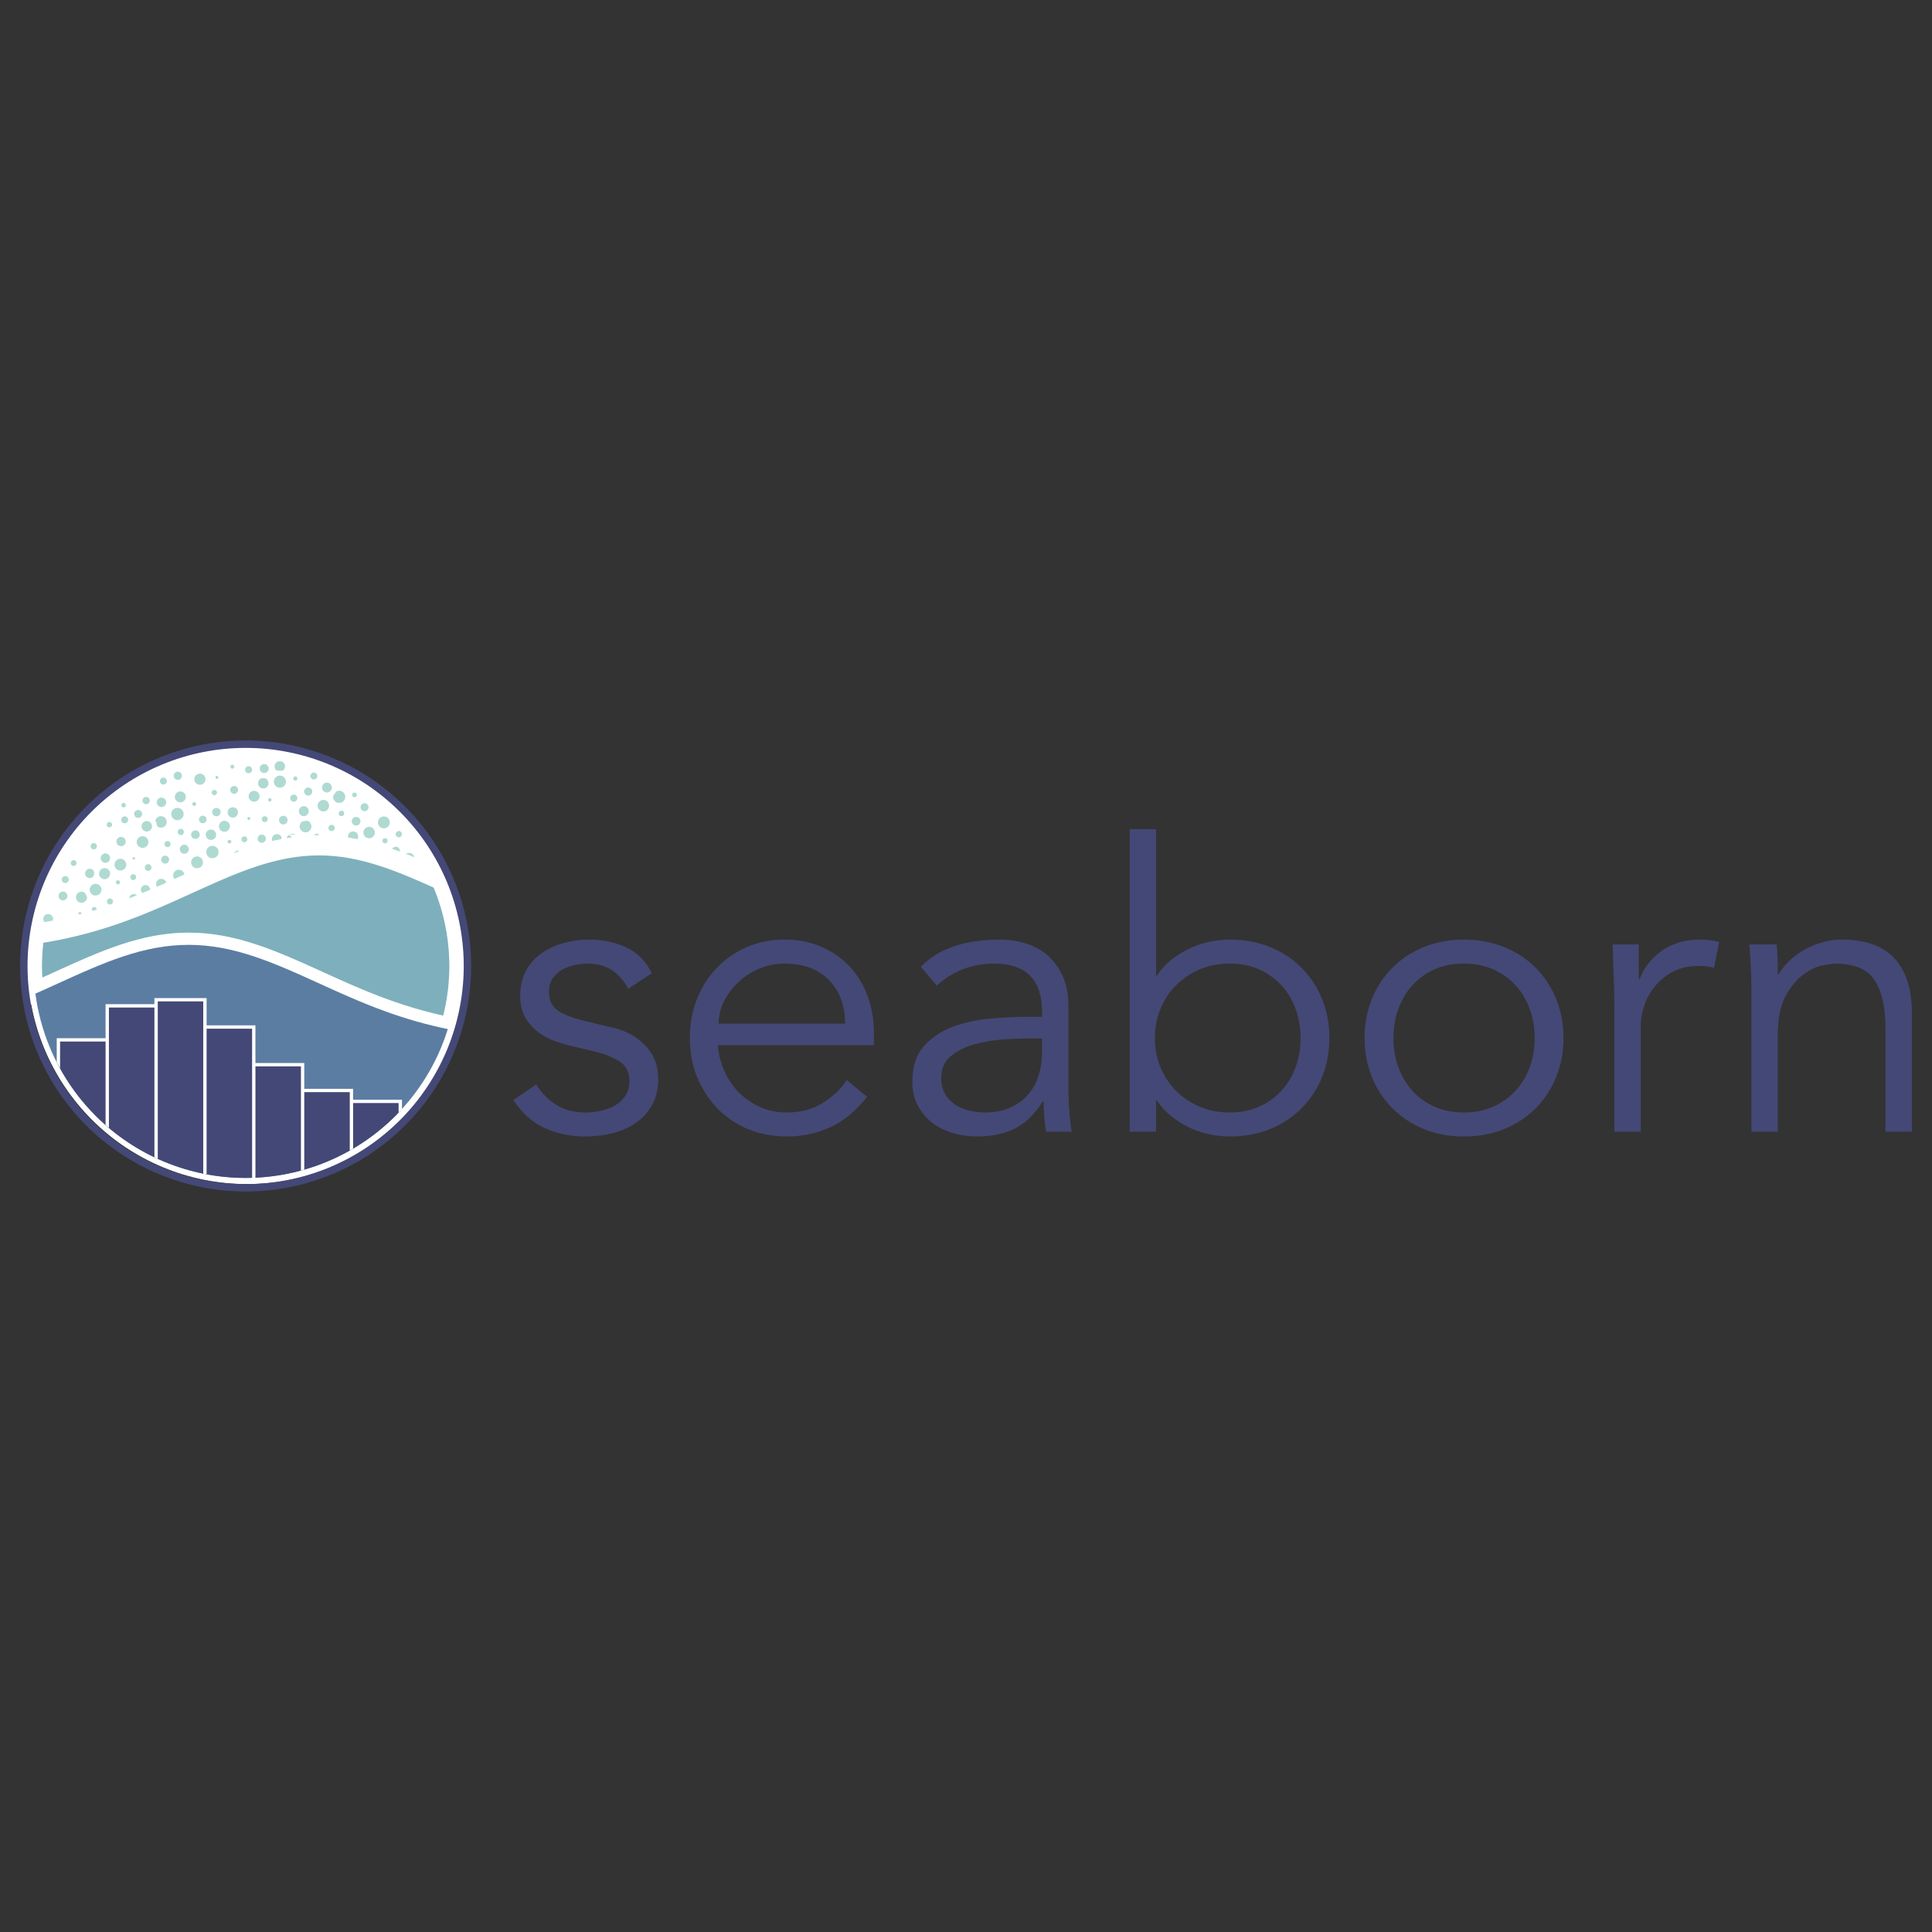 <svg xmlns="http://www.w3.org/2000/svg" fill="none" viewBox="0 0 180 180" id="Seaborn--Streamline-Svg-Logos" height="180" width="180"><rect x="0" y="0" width="180" height="180" fill="#333333" stroke="none"/><desc>Seaborn Streamline Icon: https://streamlinehq.com</desc><path fill="#ffffff" d="M23.034 69.381c-2.688 0 -5.35 0.529 -7.833 1.558 -2.483 1.029 -4.74 2.537 -6.641 4.437 -1.901 1.901 -3.408 4.157 -4.437 6.64 -1.029 2.483 -1.558 5.145 -1.558 7.833 0 2.688 0.529 5.35 1.558 7.833 1.029 2.483 2.536 4.74 4.437 6.641 1.901 1.901 4.157 3.408 6.641 4.437 2.483 1.029 5.145 1.558 7.833 1.558 2.688 0 5.35 -0.529 7.833 -1.558 2.483 -1.029 4.74 -2.537 6.641 -4.437 1.901 -1.901 3.409 -4.157 4.437 -6.641 0.995 -2.403 1.523 -4.974 1.556 -7.573l0.002 -0.26 -0.002 -0.26c-0.033 -2.599 -0.561 -5.17 -1.556 -7.573 -1.029 -2.483 -2.537 -4.74 -4.437 -6.64 -1.901 -1.901 -4.157 -3.409 -6.641 -4.437 -2.483 -1.029 -5.145 -1.558 -7.833 -1.558Z" stroke-width="1.875"></path><path fill="#afdad2" stroke="#ffffff" stroke-width="0.469" d="M18.359 81.133c0.209 0 0.41 -0.083 0.557 -0.231 0.148 -0.148 0.231 -0.348 0.231 -0.557 0 -0.209 -0.083 -0.41 -0.231 -0.558 -0.148 -0.148 -0.348 -0.231 -0.557 -0.231 -0.209 0 -0.41 0.083 -0.557 0.231 -0.148 0.148 -0.231 0.348 -0.231 0.558 0 0.209 0.083 0.41 0.231 0.557 0.148 0.148 0.348 0.231 0.557 0.231Z"></path><path fill="#afdad2" stroke="#ffffff" stroke-width="0.469" d="M16.661 82.322c0.202 0 0.397 -0.08 0.54 -0.224 0.143 -0.143 0.224 -0.337 0.224 -0.54 0 -0.202 -0.08 -0.397 -0.224 -0.54 -0.143 -0.143 -0.337 -0.224 -0.54 -0.224 -0.203 0 -0.397 0.08 -0.54 0.224s-0.224 0.337 -0.224 0.54c0 0.202 0.08 0.397 0.224 0.54 0.143 0.143 0.337 0.224 0.54 0.224Z"></path><path fill="#afdad2" stroke="#ffffff" stroke-width="0.469" d="M15.029 83.078c0.191 0 0.374 -0.076 0.508 -0.211 0.135 -0.135 0.211 -0.318 0.211 -0.508 0 -0.191 -0.076 -0.373 -0.211 -0.508 -0.135 -0.135 -0.318 -0.211 -0.508 -0.211 -0.191 0 -0.374 0.076 -0.508 0.211 -0.135 0.135 -0.211 0.318 -0.211 0.508 0 0.191 0.076 0.374 0.211 0.508 0.135 0.135 0.318 0.211 0.508 0.211Z"></path><path fill="#afdad2" stroke="#ffffff" stroke-width="0.469" d="M19.791 80.195c0.215 0 0.422 -0.086 0.574 -0.238 0.152 -0.152 0.238 -0.359 0.238 -0.574 0 -0.215 -0.086 -0.422 -0.238 -0.574s-0.359 -0.238 -0.574 -0.238c-0.215 0 -0.422 0.086 -0.574 0.238s-0.238 0.359 -0.238 0.574c0 0.215 0.086 0.422 0.238 0.574 0.152 0.152 0.359 0.238 0.574 0.238Z"></path><path fill="#afdad2" stroke="#ffffff" stroke-width="0.469" d="M13.803 81.374c0.145 0 0.283 -0.058 0.386 -0.16 0.102 -0.102 0.16 -0.241 0.16 -0.386 0 -0.145 -0.057 -0.283 -0.16 -0.386 -0.102 -0.102 -0.241 -0.16 -0.386 -0.16s-0.283 0.057 -0.386 0.16c-0.102 0.102 -0.16 0.241 -0.16 0.386 0 0.145 0.057 0.283 0.16 0.386 0.102 0.102 0.241 0.16 0.386 0.16Z"></path><path fill="#afdad2" stroke="#ffffff" stroke-width="0.469" d="M12.457 84.361c0.172 0 0.337 -0.068 0.458 -0.19 0.122 -0.121 0.19 -0.286 0.19 -0.458 0 -0.172 -0.068 -0.337 -0.19 -0.458 -0.122 -0.121 -0.286 -0.19 -0.458 -0.19 -0.172 0 -0.337 0.068 -0.458 0.19s-0.19 0.286 -0.19 0.458c0 0.172 0.068 0.337 0.19 0.458s0.286 0.19 0.458 0.19Z"></path><path fill="#afdad2" stroke="#ffffff" stroke-width="0.469" d="M13.281 79.231c0.207 0 0.406 -0.082 0.552 -0.229 0.146 -0.146 0.229 -0.345 0.229 -0.552 0 -0.207 -0.082 -0.406 -0.229 -0.552 -0.146 -0.146 -0.345 -0.229 -0.552 -0.229 -0.207 0 -0.406 0.082 -0.552 0.229 -0.146 0.146 -0.229 0.345 -0.229 0.552 0 0.207 0.082 0.406 0.229 0.552 0.146 0.146 0.345 0.229 0.552 0.229Z"></path><path fill="#afdad2" stroke="#ffffff" stroke-width="0.469" d="M15.387 80.692c0.16 0 0.314 -0.064 0.427 -0.177 0.113 -0.113 0.177 -0.267 0.177 -0.427s-0.064 -0.314 -0.177 -0.427c-0.113 -0.113 -0.267 -0.177 -0.427 -0.177 -0.16 0 -0.314 0.064 -0.427 0.177 -0.113 0.113 -0.177 0.267 -0.177 0.427s0.064 0.314 0.177 0.427c0.113 0.113 0.267 0.177 0.427 0.177Z"></path><path fill="#afdad2" stroke="#ffffff" stroke-width="0.469" d="M25.801 78.889c0.187 0 0.367 -0.074 0.499 -0.207 0.133 -0.132 0.207 -0.312 0.207 -0.499 0 -0.187 -0.074 -0.367 -0.207 -0.499 -0.132 -0.132 -0.312 -0.207 -0.499 -0.207 -0.187 0 -0.367 0.074 -0.499 0.207 -0.132 0.132 -0.207 0.312 -0.207 0.499 0 0.187 0.074 0.367 0.207 0.499 0.132 0.133 0.312 0.207 0.499 0.207Z"></path><path fill="#afdad2" stroke="#ffffff" stroke-width="0.469" d="M10.99 82.632c0.114 0 0.222 -0.045 0.303 -0.125 0.08 -0.08 0.125 -0.189 0.125 -0.303 0 -0.114 -0.045 -0.223 -0.125 -0.303 -0.08 -0.08 -0.189 -0.125 -0.303 -0.125 -0.114 0 -0.222 0.045 -0.303 0.125 -0.08 0.08 -0.125 0.189 -0.125 0.303 0 0.113 0.045 0.222 0.125 0.303 0.08 0.08 0.189 0.125 0.303 0.125Z"></path><path fill="#afdad2" stroke="#ffffff" stroke-width="0.469" d="M12.412 82.23c0.135 0 0.264 -0.053 0.359 -0.149 0.095 -0.095 0.149 -0.224 0.149 -0.359 0 -0.135 -0.054 -0.264 -0.149 -0.359 -0.095 -0.095 -0.224 -0.149 -0.359 -0.149s-0.264 0.053 -0.359 0.149c-0.095 0.095 -0.149 0.224 -0.149 0.359 0 0.135 0.054 0.264 0.149 0.359 0.095 0.095 0.224 0.149 0.359 0.149Z"></path><path fill="#afdad2" stroke="#ffffff" stroke-width="0.469" d="M9.82 80.621c0.179 0 0.35 -0.071 0.476 -0.197 0.126 -0.126 0.197 -0.298 0.197 -0.476 0 -0.179 -0.071 -0.35 -0.197 -0.476 -0.126 -0.126 -0.298 -0.197 -0.476 -0.197 -0.179 0 -0.35 0.071 -0.476 0.197 -0.126 0.126 -0.197 0.298 -0.197 0.476 0 0.179 0.071 0.35 0.197 0.476 0.126 0.126 0.298 0.197 0.476 0.197Z"></path><path fill="#afdad2" stroke="#ffffff" stroke-width="0.469" d="M12.468 80.323c0.093 0 0.182 -0.037 0.248 -0.103 0.066 -0.066 0.103 -0.155 0.103 -0.248 0 -0.093 -0.037 -0.182 -0.103 -0.248 -0.066 -0.066 -0.155 -0.103 -0.248 -0.103s-0.182 0.037 -0.248 0.103c-0.066 0.066 -0.103 0.155 -0.103 0.248 0 0.093 0.037 0.182 0.103 0.248 0.066 0.066 0.155 0.103 0.248 0.103Z"></path><path fill="#afdad2" stroke="#ffffff" stroke-width="0.469" d="M17.169 79.776c0.174 0 0.34 -0.069 0.463 -0.192 0.123 -0.123 0.192 -0.29 0.192 -0.463 0 -0.174 -0.069 -0.341 -0.192 -0.464 -0.123 -0.123 -0.29 -0.192 -0.463 -0.192s-0.341 0.069 -0.463 0.192c-0.123 0.123 -0.192 0.29 -0.192 0.464 0 0.174 0.069 0.34 0.192 0.463 0.123 0.123 0.29 0.192 0.463 0.192Z"></path><path fill="#afdad2" stroke="#ffffff" stroke-width="0.469" d="M22.147 80.155c0.15 0 0.294 -0.06 0.4 -0.166 0.106 -0.106 0.166 -0.25 0.166 -0.4 0 -0.15 -0.06 -0.294 -0.166 -0.4 -0.106 -0.106 -0.25 -0.166 -0.4 -0.166 -0.15 0 -0.294 0.06 -0.4 0.166 -0.106 0.106 -0.166 0.25 -0.166 0.4 0 0.15 0.059 0.294 0.166 0.4 0.106 0.106 0.25 0.166 0.4 0.166Z"></path><path fill="#afdad2" stroke="#ffffff" stroke-width="0.469" d="M23.182 76.627c0.098 0 0.192 -0.039 0.262 -0.109 0.069 -0.069 0.108 -0.164 0.108 -0.262 0 -0.098 -0.039 -0.192 -0.108 -0.262 -0.069 -0.07 -0.164 -0.109 -0.262 -0.109 -0.098 0 -0.192 0.039 -0.262 0.109 -0.069 0.069 -0.108 0.164 -0.108 0.262 0 0.098 0.039 0.192 0.108 0.262 0.069 0.07 0.164 0.109 0.262 0.109Z"></path><path fill="#afdad2" stroke="#ffffff" stroke-width="0.469" d="M24.386 78.758c0.164 0 0.321 -0.065 0.437 -0.181 0.116 -0.116 0.181 -0.273 0.181 -0.437s-0.065 -0.321 -0.181 -0.437c-0.116 -0.116 -0.273 -0.181 -0.437 -0.181 -0.164 0 -0.321 0.065 -0.437 0.181 -0.116 0.116 -0.181 0.273 -0.181 0.437s0.065 0.321 0.181 0.437c0.116 0.116 0.273 0.181 0.437 0.181Z"></path><path fill="#afdad2" stroke="#ffffff" stroke-width="0.469" d="M18.207 78.396c0.169 0 0.33 -0.067 0.449 -0.186 0.119 -0.119 0.186 -0.281 0.186 -0.449 0 -0.169 -0.067 -0.33 -0.186 -0.449 -0.119 -0.119 -0.281 -0.186 -0.449 -0.186 -0.169 0 -0.33 0.067 -0.449 0.186 -0.119 0.119 -0.186 0.281 -0.186 0.449 0 0.168 0.067 0.33 0.186 0.449 0.119 0.119 0.281 0.186 0.449 0.186Z"></path><path fill="#afdad2" stroke="#ffffff" stroke-width="0.469" d="M10.246 84.505c0.137 0 0.268 -0.054 0.365 -0.151 0.097 -0.097 0.151 -0.228 0.151 -0.365 0 -0.137 -0.054 -0.268 -0.151 -0.365 -0.097 -0.097 -0.228 -0.151 -0.365 -0.151 -0.137 0 -0.268 0.054 -0.365 0.151 -0.097 0.097 -0.151 0.228 -0.151 0.365 0 0.137 0.054 0.268 0.151 0.365 0.097 0.097 0.228 0.151 0.365 0.151Z"></path><path fill="#afdad2" stroke="#ffffff" stroke-width="0.469" d="M27.231 79.025c0.208 0 0.408 -0.083 0.555 -0.23 0.147 -0.147 0.23 -0.347 0.23 -0.555 0 -0.208 -0.083 -0.408 -0.23 -0.555 -0.147 -0.147 -0.347 -0.23 -0.555 -0.23 -0.208 0 -0.408 0.083 -0.555 0.23 -0.147 0.147 -0.23 0.347 -0.23 0.555 0 0.208 0.083 0.408 0.23 0.555 0.147 0.147 0.347 0.23 0.555 0.23Z"></path><path fill="#afdad2" stroke="#ffffff" stroke-width="0.469" d="M19.653 78.492c0.191 0 0.374 -0.076 0.51 -0.211 0.135 -0.135 0.211 -0.319 0.211 -0.51 0 -0.191 -0.076 -0.375 -0.211 -0.51 -0.135 -0.135 -0.319 -0.211 -0.51 -0.211 -0.191 0 -0.375 0.076 -0.51 0.211 -0.135 0.135 -0.211 0.319 -0.211 0.51 0 0.191 0.076 0.374 0.211 0.51 0.135 0.135 0.319 0.211 0.51 0.211Z"></path><path fill="#afdad2" stroke="#ffffff" stroke-width="0.469" d="M11.278 79.073c0.177 0 0.347 -0.07 0.473 -0.196 0.125 -0.125 0.196 -0.295 0.196 -0.473 0 -0.177 -0.07 -0.347 -0.196 -0.473 -0.125 -0.125 -0.295 -0.196 -0.473 -0.196 -0.177 0 -0.347 0.07 -0.473 0.196 -0.125 0.125 -0.196 0.295 -0.196 0.473 0 0.177 0.07 0.347 0.196 0.473 0.125 0.125 0.295 0.196 0.473 0.196Z"></path><path fill="#afdad2" stroke="#ffffff" stroke-width="0.469" d="M14.997 77.348c0.205 0 0.401 -0.081 0.546 -0.226 0.145 -0.145 0.226 -0.341 0.226 -0.546 0 -0.205 -0.081 -0.402 -0.226 -0.547 -0.145 -0.145 -0.341 -0.226 -0.546 -0.226 -0.205 0 -0.402 0.081 -0.546 0.226 -0.145 0.145 -0.226 0.342 -0.226 0.547 0 0.205 0.081 0.401 0.226 0.546 0.145 0.145 0.341 0.226 0.546 0.226Z"></path><path fill="#afdad2" stroke="#ffffff" stroke-width="0.469" d="M29.495 78.388c0.127 0 0.248 -0.05 0.337 -0.14 0.09 -0.089 0.14 -0.211 0.14 -0.337 0 -0.127 -0.05 -0.248 -0.14 -0.337 -0.089 -0.089 -0.211 -0.14 -0.337 -0.14 -0.127 0 -0.248 0.05 -0.337 0.14 -0.089 0.089 -0.14 0.211 -0.14 0.337 0 0.127 0.05 0.248 0.14 0.337 0.09 0.09 0.211 0.14 0.337 0.14Z"></path><path fill="#afdad2" stroke="#ffffff" stroke-width="0.469" d="M12.868 76.44c0.161 0 0.315 -0.064 0.429 -0.178 0.114 -0.114 0.178 -0.268 0.178 -0.429 0 -0.161 -0.064 -0.316 -0.178 -0.429 -0.114 -0.114 -0.268 -0.178 -0.429 -0.178 -0.161 0 -0.315 0.064 -0.429 0.178 -0.114 0.114 -0.178 0.268 -0.178 0.429 0 0.161 0.064 0.315 0.178 0.429 0.114 0.114 0.268 0.178 0.429 0.178Z"></path><path fill="#afdad2" stroke="#ffffff" stroke-width="0.469" d="M15.606 79.159c0.137 0 0.268 -0.054 0.365 -0.151 0.097 -0.097 0.151 -0.228 0.151 -0.365 0 -0.137 -0.054 -0.268 -0.151 -0.365 -0.097 -0.097 -0.228 -0.151 -0.365 -0.151 -0.137 0 -0.269 0.054 -0.365 0.151 -0.097 0.097 -0.151 0.228 -0.151 0.365 0 0.137 0.054 0.268 0.151 0.365 0.097 0.097 0.228 0.151 0.365 0.151Z"></path><path fill="#afdad2" stroke="#ffffff" stroke-width="0.469" d="M16.843 78.037c0.139 0 0.273 -0.055 0.371 -0.154 0.098 -0.098 0.154 -0.232 0.154 -0.371 0 -0.139 -0.055 -0.273 -0.154 -0.371 -0.098 -0.098 -0.232 -0.154 -0.371 -0.154s-0.273 0.055 -0.371 0.154c-0.098 0.098 -0.154 0.232 -0.154 0.371 0 0.139 0.055 0.273 0.154 0.371 0.098 0.098 0.232 0.154 0.371 0.154Z"></path><path fill="#afdad2" stroke="#ffffff" stroke-width="0.469" d="M8.735 79.371c0.14 0 0.275 -0.056 0.374 -0.155 0.099 -0.099 0.155 -0.234 0.155 -0.374 0 -0.14 -0.056 -0.275 -0.155 -0.374 -0.099 -0.099 -0.234 -0.155 -0.374 -0.155s-0.275 0.056 -0.374 0.155c-0.099 0.099 -0.155 0.234 -0.155 0.374 0 0.14 0.056 0.275 0.155 0.374 0.099 0.099 0.234 0.155 0.374 0.155Z"></path><path fill="#afdad2" stroke="#ffffff" stroke-width="0.469" d="M10.191 77.317c0.129 0 0.252 -0.051 0.343 -0.142 0.091 -0.091 0.142 -0.214 0.142 -0.343 0 -0.129 -0.051 -0.252 -0.142 -0.343 -0.091 -0.091 -0.214 -0.142 -0.343 -0.142 -0.129 0 -0.252 0.051 -0.343 0.142 -0.091 0.091 -0.142 0.214 -0.142 0.343 0 0.129 0.051 0.252 0.142 0.343 0.091 0.091 0.214 0.142 0.343 0.142Z"></path><path fill="#afdad2" stroke="#ffffff" stroke-width="0.469" d="M21.378 78.82c0.108 0 0.211 -0.043 0.287 -0.119 0.076 -0.076 0.119 -0.179 0.119 -0.287 0 -0.108 -0.043 -0.211 -0.119 -0.287 -0.076 -0.076 -0.18 -0.119 -0.287 -0.119 -0.108 0 -0.211 0.043 -0.287 0.119 -0.076 0.076 -0.119 0.18 -0.119 0.287 0 0.108 0.043 0.211 0.119 0.287 0.076 0.076 0.18 0.119 0.287 0.119Z"></path><path fill="#afdad2" stroke="#ffffff" stroke-width="0.469" d="M8.362 82.047c0.178 0 0.349 -0.071 0.475 -0.197 0.126 -0.126 0.197 -0.297 0.197 -0.475 0 -0.178 -0.071 -0.349 -0.197 -0.475 -0.126 -0.126 -0.297 -0.197 -0.475 -0.197 -0.178 0 -0.349 0.071 -0.475 0.197 -0.126 0.126 -0.197 0.297 -0.197 0.475 0 0.178 0.071 0.349 0.197 0.475 0.126 0.126 0.297 0.197 0.475 0.197Z"></path><path fill="#afdad2" stroke="#ffffff" stroke-width="0.469" d="M6.862 80.914c0.134 0 0.262 -0.053 0.357 -0.148 0.095 -0.095 0.148 -0.223 0.148 -0.357 0 -0.134 -0.053 -0.263 -0.148 -0.357 -0.095 -0.095 -0.223 -0.148 -0.357 -0.148 -0.134 0 -0.262 0.053 -0.357 0.148 -0.095 0.095 -0.148 0.223 -0.148 0.357 0 0.134 0.053 0.262 0.148 0.357 0.095 0.095 0.223 0.148 0.357 0.148Z"></path><path fill="#afdad2" stroke="#ffffff" stroke-width="0.469" d="M22.764 78.703c0.135 0 0.264 -0.053 0.359 -0.149 0.095 -0.095 0.149 -0.224 0.149 -0.359 0 -0.135 -0.053 -0.264 -0.149 -0.359 -0.095 -0.095 -0.224 -0.149 -0.359 -0.149 -0.135 0 -0.264 0.054 -0.359 0.149 -0.095 0.095 -0.149 0.224 -0.149 0.359 0 0.135 0.054 0.264 0.149 0.359 0.095 0.095 0.224 0.149 0.359 0.149Z"></path><path fill="#afdad2" stroke="#ffffff" stroke-width="0.469" d="M11.217 81.341c0.208 0 0.407 -0.082 0.554 -0.229 0.147 -0.147 0.229 -0.346 0.229 -0.554 0 -0.208 -0.083 -0.407 -0.229 -0.554 -0.147 -0.147 -0.346 -0.229 -0.554 -0.229 -0.208 0 -0.407 0.082 -0.554 0.229 -0.147 0.147 -0.229 0.346 -0.229 0.554 0 0.208 0.083 0.407 0.229 0.554 0.147 0.147 0.346 0.229 0.554 0.229Z"></path><path fill="#afdad2" stroke="#ffffff" stroke-width="0.469" d="M28.467 77.779c0.208 0 0.408 -0.083 0.555 -0.23 0.147 -0.147 0.23 -0.347 0.23 -0.555 0 -0.208 -0.083 -0.408 -0.23 -0.555 -0.147 -0.147 -0.347 -0.23 -0.555 -0.23 -0.208 0 -0.408 0.083 -0.555 0.23 -0.147 0.147 -0.23 0.347 -0.23 0.555 0 0.208 0.083 0.408 0.23 0.555 0.147 0.147 0.347 0.23 0.555 0.23Z"></path><path fill="#afdad2" stroke="#ffffff" stroke-width="0.469" d="M8.779 85.177c0.121 0 0.237 -0.048 0.322 -0.134 0.085 -0.085 0.133 -0.201 0.133 -0.322 0 -0.121 -0.048 -0.237 -0.133 -0.322 -0.085 -0.086 -0.201 -0.134 -0.322 -0.134 -0.121 0 -0.237 0.048 -0.322 0.134 -0.085 0.085 -0.133 0.201 -0.133 0.322 0 0.121 0.048 0.237 0.133 0.322 0.085 0.086 0.201 0.134 0.322 0.134Z"></path><path fill="#afdad2" stroke="#ffffff" stroke-width="0.469" d="M20.162 76.29c0.166 0 0.326 -0.066 0.443 -0.184 0.118 -0.118 0.184 -0.277 0.184 -0.443 0 -0.166 -0.066 -0.326 -0.184 -0.443 -0.117 -0.118 -0.277 -0.184 -0.443 -0.184 -0.166 0 -0.326 0.066 -0.443 0.184 -0.118 0.117 -0.184 0.277 -0.184 0.443 0 0.166 0.066 0.326 0.184 0.443 0.118 0.117 0.277 0.184 0.443 0.184Z"></path><path fill="#afdad2" stroke="#ffffff" stroke-width="0.469" d="M33.178 77.152c0.17 0 0.332 -0.067 0.453 -0.187 0.12 -0.12 0.187 -0.283 0.187 -0.453s-0.067 -0.332 -0.187 -0.452c-0.12 -0.12 -0.283 -0.188 -0.453 -0.188s-0.332 0.067 -0.452 0.188c-0.12 0.12 -0.188 0.283 -0.188 0.452s0.067 0.333 0.188 0.453 0.283 0.187 0.452 0.187Z"></path><path fill="#afdad2" stroke="#ffffff" stroke-width="0.469" d="M24.664 76.827c0.135 0 0.265 -0.054 0.36 -0.149 0.096 -0.096 0.149 -0.225 0.149 -0.36 0 -0.135 -0.054 -0.265 -0.149 -0.36 -0.095 -0.096 -0.225 -0.149 -0.36 -0.149s-0.265 0.054 -0.36 0.149c-0.095 0.095 -0.149 0.225 -0.149 0.36 0 0.135 0.054 0.265 0.149 0.36 0.096 0.095 0.225 0.149 0.36 0.149Z"></path><path fill="#afdad2" stroke="#ffffff" stroke-width="0.469" d="M13.554 83.548c0.176 0 0.345 -0.07 0.47 -0.195 0.125 -0.124 0.195 -0.293 0.195 -0.47s-0.07 -0.345 -0.195 -0.47c-0.125 -0.125 -0.294 -0.195 -0.47 -0.195 -0.176 0 -0.345 0.07 -0.47 0.195 -0.125 0.124 -0.195 0.293 -0.195 0.47s0.07 0.345 0.195 0.47c0.125 0.125 0.294 0.195 0.47 0.195Z"></path><path fill="#afdad2" stroke="#ffffff" stroke-width="0.469" d="M26.393 77.045c0.169 0 0.331 -0.067 0.45 -0.186 0.119 -0.119 0.186 -0.281 0.186 -0.45 0 -0.169 -0.067 -0.33 -0.186 -0.45 -0.119 -0.119 -0.281 -0.186 -0.45 -0.186 -0.169 0 -0.33 0.067 -0.45 0.186 -0.119 0.119 -0.186 0.281 -0.186 0.45 0 0.169 0.067 0.331 0.186 0.45 0.119 0.119 0.281 0.186 0.45 0.186Z"></path><path fill="#afdad2" stroke="#ffffff" stroke-width="0.469" d="M30.896 77.665c0.14 0 0.274 -0.056 0.373 -0.154s0.154 -0.233 0.154 -0.373c0 -0.14 -0.056 -0.274 -0.154 -0.373s-0.233 -0.154 -0.373 -0.154 -0.274 0.056 -0.373 0.154 -0.154 0.233 -0.154 0.373c0 0.14 0.056 0.274 0.154 0.373s0.233 0.154 0.373 0.154Z"></path><path fill="#afdad2" stroke="#ffffff" stroke-width="0.469" d="M35.872 78.808c0.126 0 0.247 -0.05 0.336 -0.139 0.089 -0.089 0.139 -0.21 0.139 -0.336s-0.05 -0.247 -0.139 -0.336c-0.089 -0.089 -0.21 -0.139 -0.336 -0.139s-0.247 0.05 -0.336 0.139c-0.089 0.089 -0.139 0.21 -0.139 0.336s0.05 0.247 0.139 0.336c0.089 0.089 0.21 0.139 0.336 0.139Z"></path><path fill="#afdad2" stroke="#ffffff" stroke-width="0.469" d="M18.092 75.316c0.109 0 0.213 -0.043 0.29 -0.12 0.077 -0.077 0.12 -0.181 0.12 -0.29 0 -0.109 -0.043 -0.213 -0.12 -0.29 -0.077 -0.077 -0.181 -0.12 -0.29 -0.12 -0.109 0 -0.213 0.043 -0.29 0.12 -0.077 0.077 -0.12 0.181 -0.12 0.29 0 0.109 0.043 0.213 0.12 0.29 0.077 0.077 0.181 0.12 0.29 0.12Z"></path><path fill="#afdad2" stroke="#ffffff" stroke-width="0.469" d="M21.815 74.191c0.159 0 0.311 -0.063 0.424 -0.176 0.112 -0.112 0.176 -0.265 0.176 -0.424 0 -0.159 -0.063 -0.311 -0.176 -0.424 -0.112 -0.112 -0.265 -0.176 -0.424 -0.176 -0.159 0 -0.312 0.063 -0.424 0.176 -0.112 0.112 -0.176 0.265 -0.176 0.424 0 0.159 0.063 0.311 0.176 0.424 0.112 0.112 0.265 0.176 0.424 0.176Z"></path><path fill="#afdad2" stroke="#ffffff" stroke-width="0.469" d="M35.765 77.407c0.209 0 0.41 -0.083 0.558 -0.231 0.148 -0.148 0.231 -0.349 0.231 -0.559 0 -0.209 -0.083 -0.41 -0.231 -0.558 -0.148 -0.148 -0.349 -0.231 -0.558 -0.231 -0.21 0 -0.41 0.083 -0.559 0.231 -0.148 0.148 -0.231 0.349 -0.231 0.558 0 0.21 0.083 0.41 0.231 0.559 0.148 0.148 0.349 0.231 0.559 0.231Z"></path><path fill="#afdad2" stroke="#ffffff" stroke-width="0.469" d="M20.911 77.73c0.198 0 0.388 -0.079 0.528 -0.219 0.14 -0.14 0.219 -0.33 0.219 -0.528 0 -0.198 -0.079 -0.388 -0.219 -0.528 -0.14 -0.14 -0.33 -0.219 -0.528 -0.219 -0.198 0 -0.388 0.079 -0.528 0.219 -0.14 0.14 -0.219 0.33 -0.219 0.528 0 0.198 0.079 0.388 0.219 0.528 0.14 0.14 0.33 0.219 0.528 0.219Z"></path><path fill="#afdad2" stroke="#ffffff" stroke-width="0.469" d="M23.671 74.931c0.198 0 0.387 -0.079 0.526 -0.218 0.14 -0.139 0.218 -0.329 0.218 -0.526 0 -0.198 -0.079 -0.387 -0.218 -0.526 -0.139 -0.14 -0.329 -0.218 -0.526 -0.218 -0.197 0 -0.387 0.079 -0.526 0.218 -0.139 0.139 -0.218 0.329 -0.218 0.526 0 0.197 0.079 0.387 0.218 0.526 0.14 0.14 0.329 0.218 0.526 0.218Z"></path><path fill="#afdad2" stroke="#ffffff" stroke-width="0.469" d="M30.128 75.838c0.205 0 0.401 -0.081 0.545 -0.226 0.145 -0.145 0.226 -0.341 0.226 -0.545s-0.081 -0.401 -0.226 -0.545c-0.145 -0.145 -0.341 -0.226 -0.545 -0.226s-0.401 0.081 -0.545 0.226c-0.145 0.145 -0.226 0.341 -0.226 0.545s0.081 0.401 0.226 0.545c0.145 0.145 0.341 0.226 0.545 0.226Z"></path><path fill="#afdad2" stroke="#ffffff" stroke-width="0.469" d="M38.113 80.688c0.194 0 0.379 -0.077 0.516 -0.214 0.137 -0.137 0.214 -0.323 0.214 -0.516 0 -0.194 -0.077 -0.38 -0.214 -0.516 -0.137 -0.137 -0.323 -0.214 -0.516 -0.214 -0.194 0 -0.38 0.077 -0.516 0.214 -0.137 0.137 -0.214 0.323 -0.214 0.516 0 0.194 0.077 0.379 0.214 0.516 0.137 0.137 0.323 0.214 0.516 0.214Z"></path><path fill="#afdad2" stroke="#ffffff" stroke-width="0.469" d="M21.647 71.847c0.111 0 0.217 -0.044 0.295 -0.122 0.078 -0.078 0.122 -0.184 0.122 -0.295 0 -0.111 -0.044 -0.217 -0.122 -0.295s-0.184 -0.122 -0.295 -0.122c-0.11 0 -0.217 0.044 -0.295 0.122 -0.078 0.078 -0.122 0.184 -0.122 0.295 0 0.111 0.044 0.217 0.122 0.295s0.184 0.122 0.295 0.122Z"></path><path fill="#afdad2" stroke="#ffffff" stroke-width="0.469" d="M28.305 76.273c0.186 0 0.364 -0.074 0.495 -0.205s0.205 -0.309 0.205 -0.495c0 -0.186 -0.074 -0.364 -0.205 -0.495s-0.309 -0.205 -0.495 -0.205c-0.186 0 -0.364 0.074 -0.495 0.205s-0.205 0.309 -0.205 0.495c0 0.186 0.074 0.364 0.205 0.495 0.131 0.131 0.309 0.205 0.495 0.205Z"></path><path fill="#afdad2" stroke="#ffffff" stroke-width="0.469" d="M27.368 74.927c0.15 0 0.294 -0.059 0.4 -0.166 0.106 -0.106 0.166 -0.25 0.166 -0.4s-0.06 -0.294 -0.166 -0.4c-0.106 -0.106 -0.25 -0.166 -0.4 -0.166 -0.15 0 -0.294 0.06 -0.4 0.166 -0.106 0.106 -0.166 0.25 -0.166 0.4s0.06 0.294 0.166 0.4c0.106 0.106 0.25 0.166 0.4 0.166Z"></path><path fill="#afdad2" stroke="#ffffff" stroke-width="0.469" d="M24.528 73.697c0.192 0 0.377 -0.076 0.513 -0.212 0.136 -0.136 0.212 -0.32 0.212 -0.513 0 -0.192 -0.076 -0.377 -0.212 -0.513 -0.136 -0.136 -0.32 -0.212 -0.513 -0.212 -0.192 0 -0.377 0.077 -0.513 0.212 -0.136 0.136 -0.212 0.32 -0.212 0.513 0 0.192 0.077 0.377 0.212 0.513 0.136 0.136 0.32 0.212 0.513 0.212Z"></path><path fill="#afdad2" stroke="#ffffff" stroke-width="0.469" d="M16.529 76.655c0.216 0 0.422 -0.086 0.575 -0.238 0.152 -0.152 0.238 -0.359 0.238 -0.575 0 -0.216 -0.086 -0.422 -0.238 -0.575 -0.152 -0.152 -0.359 -0.238 -0.575 -0.238 -0.216 0 -0.422 0.086 -0.575 0.238 -0.152 0.152 -0.238 0.359 -0.238 0.575 0 0.215 0.086 0.422 0.238 0.575 0.152 0.152 0.359 0.238 0.575 0.238Z"></path><path fill="#afdad2" stroke="#ffffff" stroke-width="0.469" d="M11.514 75.457c0.117 0 0.23 -0.046 0.313 -0.13 0.083 -0.083 0.13 -0.196 0.13 -0.313 0 -0.117 -0.047 -0.23 -0.13 -0.313 -0.083 -0.083 -0.196 -0.13 -0.313 -0.13s-0.23 0.047 -0.313 0.13c-0.083 0.083 -0.13 0.196 -0.13 0.313s0.047 0.23 0.13 0.313c0.083 0.083 0.196 0.13 0.313 0.13Z"></path><path fill="#afdad2" stroke="#ffffff" stroke-width="0.469" d="M13.618 75.162c0.152 0 0.298 -0.061 0.406 -0.168 0.108 -0.108 0.168 -0.253 0.168 -0.406 0 -0.152 -0.06 -0.298 -0.168 -0.406 -0.108 -0.108 -0.254 -0.168 -0.406 -0.168 -0.152 0 -0.298 0.061 -0.406 0.168 -0.108 0.108 -0.168 0.253 -0.168 0.406 0 0.152 0.06 0.298 0.168 0.406 0.108 0.108 0.254 0.168 0.406 0.168Z"></path><path fill="#afdad2" stroke="#ffffff" stroke-width="0.469" d="M32.901 78.637c0.188 0 0.367 -0.075 0.5 -0.207 0.133 -0.133 0.207 -0.313 0.207 -0.5 0 -0.188 -0.074 -0.367 -0.207 -0.5 -0.133 -0.133 -0.313 -0.207 -0.5 -0.207 -0.188 0 -0.367 0.074 -0.5 0.207 -0.133 0.133 -0.207 0.313 -0.207 0.5 0 0.188 0.075 0.367 0.207 0.5 0.133 0.133 0.313 0.207 0.5 0.207Z"></path><path fill="#afdad2" stroke="#ffffff" stroke-width="0.469" d="M25.139 74.909c0.104 0 0.204 -0.041 0.278 -0.115 0.073 -0.073 0.115 -0.173 0.115 -0.278 0 -0.104 -0.041 -0.204 -0.115 -0.278 -0.074 -0.074 -0.174 -0.115 -0.278 -0.115 -0.104 0 -0.204 0.041 -0.278 0.115 -0.074 0.074 -0.115 0.174 -0.115 0.278 0 0.104 0.041 0.204 0.115 0.278 0.074 0.074 0.174 0.115 0.278 0.115Z"></path><path fill="#afdad2" stroke="#ffffff" stroke-width="0.469" d="M16.799 74.989c0.198 0 0.387 -0.079 0.527 -0.218 0.14 -0.14 0.218 -0.329 0.218 -0.527 0 -0.197 -0.079 -0.387 -0.218 -0.527 -0.14 -0.14 -0.329 -0.218 -0.527 -0.218 -0.198 0 -0.387 0.079 -0.527 0.218 -0.14 0.14 -0.218 0.329 -0.218 0.527 0 0.198 0.079 0.387 0.218 0.527 0.14 0.14 0.329 0.218 0.527 0.218Z"></path><path fill="#afdad2" stroke="#ffffff" stroke-width="0.469" d="M5.867 84.121c0.172 0 0.337 -0.068 0.458 -0.19 0.121 -0.121 0.19 -0.286 0.19 -0.458 0 -0.172 -0.068 -0.337 -0.19 -0.458 -0.121 -0.121 -0.286 -0.19 -0.458 -0.19 -0.172 0 -0.337 0.068 -0.458 0.19 -0.121 0.121 -0.19 0.286 -0.19 0.458 0 0.172 0.068 0.337 0.19 0.458 0.121 0.121 0.286 0.19 0.458 0.19Z"></path><path fill="#afdad2" stroke="#ffffff" stroke-width="0.469" d="M7.592 84.344c0.2 0 0.391 -0.079 0.532 -0.221 0.141 -0.141 0.22 -0.332 0.22 -0.532 0 -0.199 -0.079 -0.391 -0.22 -0.532 -0.141 -0.141 -0.333 -0.22 -0.532 -0.22s-0.391 0.079 -0.532 0.22c-0.141 0.141 -0.22 0.333 -0.22 0.532 0 0.2 0.079 0.391 0.22 0.532 0.141 0.141 0.333 0.221 0.532 0.221Z"></path><path fill="#afdad2" stroke="#ffffff" stroke-width="0.469" d="M13.673 77.71c0.192 0 0.376 -0.076 0.512 -0.212 0.136 -0.136 0.212 -0.32 0.212 -0.512 0 -0.192 -0.076 -0.376 -0.212 -0.512 -0.136 -0.136 -0.32 -0.212 -0.512 -0.212s-0.376 0.076 -0.512 0.212c-0.136 0.136 -0.212 0.32 -0.212 0.512 0 0.192 0.076 0.376 0.212 0.512 0.136 0.136 0.32 0.212 0.512 0.212Z"></path><path fill="#afdad2" stroke="#ffffff" stroke-width="0.469" d="M6.08 82.508c0.149 0 0.292 -0.059 0.397 -0.164 0.105 -0.105 0.164 -0.248 0.164 -0.397s-0.059 -0.292 -0.164 -0.397c-0.105 -0.105 -0.248 -0.164 -0.397 -0.164s-0.292 0.059 -0.397 0.164c-0.105 0.105 -0.164 0.248 -0.164 0.397s0.059 0.292 0.164 0.397c0.105 0.105 0.248 0.164 0.397 0.164Z"></path><path fill="#afdad2" stroke="#ffffff" stroke-width="0.469" d="M28.714 74.36c0.163 0 0.319 -0.065 0.434 -0.18 0.115 -0.115 0.18 -0.272 0.18 -0.434 0 -0.163 -0.065 -0.319 -0.18 -0.434 -0.115 -0.115 -0.272 -0.18 -0.434 -0.18 -0.163 0 -0.319 0.065 -0.434 0.18 -0.115 0.115 -0.18 0.271 -0.18 0.434s0.065 0.319 0.18 0.434c0.115 0.115 0.272 0.18 0.434 0.18Z"></path><path fill="#afdad2" stroke="#ffffff" stroke-width="0.469" d="M11.613 76.939c0.148 0 0.29 -0.059 0.395 -0.164 0.105 -0.105 0.164 -0.247 0.164 -0.395 0 -0.148 -0.059 -0.29 -0.164 -0.395 -0.105 -0.105 -0.247 -0.164 -0.395 -0.164 -0.148 0 -0.29 0.059 -0.395 0.164 -0.105 0.105 -0.164 0.247 -0.164 0.395 0 0.148 0.059 0.29 0.164 0.395 0.105 0.105 0.247 0.164 0.395 0.164Z"></path><path fill="#afdad2" stroke="#ffffff" stroke-width="0.469" d="M8.903 83.672c0.208 0 0.407 -0.082 0.554 -0.229 0.147 -0.147 0.23 -0.346 0.23 -0.554 0 -0.208 -0.083 -0.407 -0.23 -0.554 -0.147 -0.147 -0.346 -0.229 -0.554 -0.229 -0.208 0 -0.407 0.082 -0.554 0.229 -0.147 0.147 -0.23 0.346 -0.23 0.554 0 0.208 0.083 0.407 0.23 0.554 0.147 0.147 0.346 0.229 0.554 0.229Z"></path><path fill="#afdad2" stroke="#ffffff" stroke-width="0.469" d="M34.389 78.336c0.204 0 0.399 -0.081 0.543 -0.225 0.144 -0.144 0.225 -0.339 0.225 -0.543 0 -0.204 -0.081 -0.399 -0.225 -0.543 -0.144 -0.144 -0.339 -0.225 -0.543 -0.225 -0.204 0 -0.399 0.081 -0.543 0.225 -0.144 0.144 -0.225 0.34 -0.225 0.543 0 0.204 0.081 0.399 0.225 0.543 0.144 0.144 0.34 0.225 0.543 0.225Z"></path><path fill="#afdad2" stroke="#ffffff" stroke-width="0.469" d="M37.158 78.246c0.14 0 0.275 -0.056 0.373 -0.155 0.099 -0.099 0.155 -0.233 0.155 -0.374 0 -0.14 -0.056 -0.275 -0.155 -0.373 -0.099 -0.099 -0.233 -0.155 -0.373 -0.155 -0.14 0 -0.275 0.056 -0.373 0.155 -0.099 0.099 -0.155 0.233 -0.155 0.373 0 0.14 0.056 0.275 0.155 0.374 0.099 0.099 0.233 0.155 0.373 0.155Z"></path><path fill="#afdad2" stroke="#ffffff" stroke-width="0.469" d="M18.894 76.937c0.156 0 0.306 -0.062 0.416 -0.172 0.11 -0.11 0.172 -0.26 0.172 -0.416s-0.062 -0.306 -0.172 -0.416c-0.11 -0.11 -0.26 -0.172 -0.416 -0.172 -0.156 0 -0.306 0.062 -0.416 0.172 -0.11 0.11 -0.172 0.26 -0.172 0.416s0.062 0.306 0.172 0.416c0.11 0.11 0.26 0.172 0.416 0.172Z"></path><path fill="#afdad2" stroke="#ffffff" stroke-width="0.469" d="M31.812 76.277c0.131 0 0.256 -0.052 0.348 -0.144 0.092 -0.092 0.144 -0.218 0.144 -0.349 0 -0.131 -0.052 -0.256 -0.144 -0.348 -0.092 -0.092 -0.218 -0.144 -0.348 -0.144s-0.256 0.052 -0.349 0.144c-0.092 0.092 -0.144 0.218 -0.144 0.348s0.052 0.256 0.144 0.349c0.092 0.092 0.218 0.144 0.349 0.144Z"></path><path fill="#afdad2" stroke="#ffffff" stroke-width="0.469" d="M31.6 75.041c0.213 0 0.418 -0.085 0.568 -0.235 0.151 -0.151 0.235 -0.355 0.235 -0.569 0 -0.213 -0.085 -0.418 -0.235 -0.568 -0.151 -0.151 -0.355 -0.235 -0.568 -0.235 -0.213 0 -0.418 0.085 -0.568 0.235 -0.151 0.151 -0.235 0.355 -0.235 0.568 0 0.213 0.085 0.418 0.235 0.569 0.151 0.151 0.355 0.235 0.568 0.235Z"></path><path fill="#afdad2" stroke="#ffffff" stroke-width="0.469" d="M21.69 76.411c0.191 0 0.373 -0.076 0.508 -0.211 0.135 -0.135 0.211 -0.318 0.211 -0.508 0 -0.191 -0.076 -0.373 -0.211 -0.508 -0.135 -0.135 -0.317 -0.211 -0.508 -0.211 -0.191 0 -0.373 0.076 -0.508 0.211 -0.135 0.135 -0.21 0.318 -0.21 0.508 0 0.191 0.076 0.373 0.21 0.508 0.135 0.135 0.318 0.211 0.508 0.211Z"></path><path fill="#afdad2" stroke="#ffffff" stroke-width="0.469" d="M36.876 79.885c0.164 0 0.32 -0.065 0.436 -0.181 0.116 -0.116 0.181 -0.272 0.181 -0.436s-0.065 -0.32 -0.181 -0.436c-0.116 -0.116 -0.272 -0.181 -0.436 -0.181s-0.32 0.065 -0.436 0.181c-0.116 0.116 -0.181 0.272 -0.181 0.436s0.065 0.32 0.181 0.436c0.116 0.116 0.272 0.181 0.436 0.181Z"></path><path fill="#afdad2" stroke="#ffffff" stroke-width="0.469" d="M7.444 85.452c0.096 0 0.188 -0.038 0.256 -0.106 0.068 -0.068 0.106 -0.16 0.106 -0.256 0 -0.096 -0.038 -0.188 -0.106 -0.256 -0.068 -0.068 -0.16 -0.106 -0.256 -0.106 -0.096 0 -0.188 0.038 -0.256 0.106 -0.068 0.068 -0.106 0.16 -0.106 0.256 0 0.096 0.038 0.188 0.106 0.256 0.068 0.068 0.16 0.106 0.256 0.106Z"></path><path fill="#afdad2" stroke="#ffffff" stroke-width="0.469" d="M15.044 75.425c0.179 0 0.351 -0.071 0.477 -0.198 0.127 -0.127 0.198 -0.298 0.198 -0.477s-0.071 -0.351 -0.198 -0.477 -0.298 -0.198 -0.477 -0.198c-0.179 0 -0.351 0.071 -0.477 0.198 -0.127 0.127 -0.198 0.298 -0.198 0.477s0.071 0.351 0.198 0.477c0.127 0.127 0.298 0.198 0.477 0.198Z"></path><path fill="#afdad2" stroke="#ffffff" stroke-width="0.469" d="M19.971 74.324c0.128 0 0.251 -0.051 0.341 -0.141 0.09 -0.09 0.141 -0.213 0.141 -0.341 0 -0.128 -0.051 -0.251 -0.141 -0.341 -0.091 -0.09 -0.213 -0.141 -0.341 -0.141 -0.128 0 -0.251 0.051 -0.341 0.141 -0.091 0.09 -0.141 0.213 -0.141 0.341 0 0.128 0.051 0.251 0.141 0.341 0.09 0.09 0.213 0.141 0.341 0.141Z"></path><path fill="#afdad2" stroke="#ffffff" stroke-width="0.469" d="M33.966 75.81c0.161 0 0.315 -0.064 0.429 -0.178 0.114 -0.114 0.178 -0.268 0.178 -0.429 0 -0.161 -0.064 -0.315 -0.178 -0.429 -0.114 -0.114 -0.268 -0.178 -0.429 -0.178 -0.161 0 -0.315 0.064 -0.429 0.178 -0.114 0.114 -0.178 0.268 -0.178 0.429 0 0.161 0.064 0.315 0.178 0.429 0.114 0.114 0.268 0.178 0.429 0.178Z"></path><path fill="#afdad2" stroke="#ffffff" stroke-width="0.469" d="M18.624 73.351c0.2 0 0.392 -0.08 0.534 -0.221 0.141 -0.141 0.221 -0.333 0.221 -0.533 0 -0.2 -0.08 -0.392 -0.221 -0.533 -0.142 -0.142 -0.333 -0.221 -0.534 -0.221 -0.2 0 -0.392 0.08 -0.533 0.221 -0.141 0.141 -0.221 0.333 -0.221 0.533 0 0.2 0.08 0.392 0.221 0.533 0.141 0.142 0.333 0.221 0.533 0.221Z"></path><path fill="#afdad2" stroke="#ffffff" stroke-width="0.469" d="M30.46 74.071c0.185 0 0.362 -0.073 0.493 -0.204 0.131 -0.131 0.204 -0.308 0.204 -0.493 0 -0.185 -0.073 -0.362 -0.204 -0.493 -0.131 -0.131 -0.308 -0.204 -0.493 -0.204 -0.185 0 -0.362 0.073 -0.493 0.204 -0.131 0.131 -0.204 0.308 -0.204 0.493 0 0.185 0.073 0.363 0.204 0.493 0.131 0.131 0.308 0.204 0.493 0.204Z"></path><path fill="#afdad2" stroke="#ffffff" stroke-width="0.469" d="M15.223 73.328c0.148 0 0.29 -0.059 0.395 -0.164 0.105 -0.105 0.164 -0.247 0.164 -0.395 0 -0.148 -0.059 -0.29 -0.164 -0.395 -0.105 -0.105 -0.247 -0.164 -0.395 -0.164 -0.148 0 -0.29 0.059 -0.395 0.164 -0.105 0.105 -0.164 0.247 -0.164 0.395 0 0.148 0.059 0.29 0.164 0.395 0.105 0.105 0.247 0.164 0.395 0.164Z"></path><path fill="#afdad2" stroke="#ffffff" stroke-width="0.469" d="M16.566 72.895c0.164 0 0.32 -0.065 0.436 -0.181 0.116 -0.116 0.181 -0.272 0.181 -0.436s-0.065 -0.32 -0.181 -0.436c-0.116 -0.116 -0.272 -0.181 -0.436 -0.181 -0.164 0 -0.32 0.065 -0.436 0.181 -0.116 0.116 -0.181 0.273 -0.181 0.436s0.065 0.32 0.181 0.436c0.116 0.116 0.272 0.181 0.436 0.181Z"></path><path fill="#afdad2" stroke="#ffffff" stroke-width="0.469" d="M26.069 72.122c0.192 0 0.376 -0.076 0.511 -0.212 0.136 -0.136 0.212 -0.32 0.212 -0.511 0 -0.192 -0.076 -0.376 -0.212 -0.511 -0.136 -0.136 -0.32 -0.212 -0.511 -0.212 -0.192 0 -0.376 0.076 -0.511 0.212 -0.136 0.136 -0.212 0.32 -0.212 0.511 0 0.192 0.076 0.376 0.212 0.511 0.136 0.136 0.32 0.212 0.511 0.212Z"></path><path fill="#afdad2" stroke="#ffffff" stroke-width="0.469" d="M23.162 72.276c0.149 0 0.292 -0.059 0.398 -0.165 0.106 -0.106 0.165 -0.249 0.165 -0.398 0 -0.149 -0.059 -0.293 -0.165 -0.398 -0.106 -0.106 -0.249 -0.165 -0.398 -0.165 -0.149 0 -0.292 0.059 -0.398 0.165 -0.106 0.106 -0.165 0.249 -0.165 0.398 0 0.149 0.059 0.292 0.165 0.398 0.106 0.106 0.249 0.165 0.398 0.165Z"></path><path fill="#afdad2" stroke="#ffffff" stroke-width="0.469" d="M27.514 72.963c0.114 0 0.224 -0.045 0.304 -0.126 0.081 -0.081 0.126 -0.19 0.126 -0.304 0 -0.114 -0.045 -0.224 -0.126 -0.304 -0.081 -0.081 -0.19 -0.126 -0.304 -0.126 -0.114 0 -0.224 0.045 -0.304 0.126 -0.081 0.081 -0.126 0.19 -0.126 0.304 0 0.114 0.045 0.224 0.126 0.304 0.081 0.081 0.19 0.126 0.304 0.126Z"></path><path fill="#afdad2" stroke="#ffffff" stroke-width="0.469" d="M26.076 73.625c0.212 0 0.415 -0.084 0.565 -0.234 0.15 -0.15 0.234 -0.353 0.234 -0.565 0 -0.212 -0.084 -0.415 -0.234 -0.565 -0.15 -0.15 -0.353 -0.234 -0.565 -0.234 -0.212 0 -0.415 0.084 -0.564 0.234 -0.15 0.15 -0.234 0.353 -0.234 0.565 0 0.212 0.084 0.415 0.234 0.565 0.15 0.15 0.353 0.234 0.564 0.234Z"></path><path fill="#afdad2" stroke="#ffffff" stroke-width="0.469" d="M29.244 72.85c0.146 0 0.286 -0.058 0.39 -0.162 0.103 -0.103 0.162 -0.244 0.162 -0.39 0 -0.146 -0.058 -0.287 -0.162 -0.39 -0.103 -0.103 -0.244 -0.162 -0.39 -0.162 -0.146 0 -0.287 0.058 -0.39 0.162 -0.103 0.103 -0.162 0.244 -0.162 0.39 0 0.146 0.058 0.287 0.162 0.39 0.103 0.103 0.244 0.162 0.39 0.162Z"></path><path fill="#afdad2" stroke="#ffffff" stroke-width="0.469" d="M4.489 86.308c0.184 0 0.36 -0.073 0.49 -0.203 0.13 -0.13 0.203 -0.306 0.203 -0.49 0 -0.184 -0.073 -0.36 -0.203 -0.49 -0.13 -0.13 -0.306 -0.203 -0.49 -0.203 -0.184 0 -0.36 0.073 -0.49 0.203 -0.13 0.13 -0.203 0.306 -0.203 0.49 0 0.184 0.073 0.36 0.203 0.49 0.13 0.13 0.306 0.203 0.49 0.203Z"></path><path fill="#afdad2" stroke="#ffffff" stroke-width="0.469" d="M20.212 72.801c0.099 0 0.194 -0.039 0.264 -0.109 0.07 -0.07 0.109 -0.165 0.109 -0.264 0 -0.099 -0.039 -0.194 -0.109 -0.264 -0.07 -0.07 -0.165 -0.109 -0.264 -0.109 -0.099 0 -0.194 0.039 -0.264 0.109 -0.07 0.07 -0.109 0.165 -0.109 0.264 0 0.099 0.039 0.194 0.109 0.264 0.07 0.07 0.165 0.109 0.264 0.109Z"></path><path fill="#afdad2" stroke="#ffffff" stroke-width="0.469" d="M33.03 74.509c0.119 0 0.234 -0.047 0.318 -0.132 0.085 -0.085 0.132 -0.199 0.132 -0.318 0 -0.119 -0.047 -0.234 -0.132 -0.319 -0.084 -0.084 -0.199 -0.132 -0.318 -0.132s-0.234 0.047 -0.318 0.132c-0.084 0.085 -0.132 0.199 -0.132 0.319 0 0.119 0.047 0.234 0.132 0.318 0.084 0.084 0.199 0.132 0.318 0.132Z"></path><path fill="#afdad2" stroke="#ffffff" stroke-width="0.469" d="M24.615 72.257c0.173 0 0.338 -0.069 0.461 -0.191 0.122 -0.122 0.191 -0.288 0.191 -0.461 0 -0.173 -0.069 -0.338 -0.191 -0.461 -0.122 -0.122 -0.288 -0.191 -0.461 -0.191 -0.173 0 -0.338 0.069 -0.461 0.191 -0.122 0.122 -0.191 0.288 -0.191 0.461 0 0.173 0.069 0.338 0.191 0.461 0.122 0.122 0.288 0.191 0.461 0.191Z"></path><path fill="#afdad2" stroke="#ffffff" stroke-width="0.469" d="M9.744 82.147c0.199 0 0.39 -0.079 0.53 -0.22 0.141 -0.141 0.22 -0.332 0.22 -0.53 0 -0.199 -0.079 -0.39 -0.22 -0.531 -0.141 -0.141 -0.332 -0.22 -0.53 -0.22 -0.199 0 -0.39 0.079 -0.53 0.22 -0.141 0.141 -0.22 0.332 -0.22 0.531 0 0.199 0.079 0.39 0.22 0.53 0.141 0.141 0.332 0.22 0.53 0.22Z"></path><path fill="#ffffff" d="m30.493 78.603 -0.774 -0.019 -0.775 0.018 -0.774 0.054 -0.774 0.089 -0.773 0.123 -0.772 0.156 -0.771 0.187 -0.77 0.216 -0.769 0.242 -0.767 0.265 -0.766 0.286 -0.765 0.303 -0.764 0.318 -0.763 0.329 -0.761 0.337 -0.76 0.343 -1.518 0.689 -0.757 0.341 -0.757 0.336 -0.756 0.329 -0.755 0.319 -0.754 0.308 -0.754 0.296 -0.753 0.282 -0.753 0.268 -0.753 0.253 -0.752 0.237 -0.752 0.221 -0.752 0.206 -0.752 0.19 -0.752 0.175 -0.752 0.16 -0.752 0.146 -0.752 0.132 -0.825 0.13 -0.036 0.251c-0.138 0.954 -0.208 1.916 -0.208 2.881 0 0.751 0.042 1.502 0.126 2.248l0.053 0.466 1.09 -0.484 0.76 -0.343 1.518 -0.689 0.757 -0.341 0.756 -0.335 0.755 -0.326 0.754 -0.314 0.753 -0.299 0.752 -0.28 0.751 -0.26 0.749 -0.236 0.748 -0.209 0.747 -0.181 0.745 -0.151 0.744 -0.119 0.743 -0.086 0.743 -0.052 0.742 -0.017 0.742 0.018 0.742 0.052 0.743 0.086 0.743 0.119 0.744 0.151 0.746 0.181 0.747 0.21 0.748 0.236 0.749 0.259 0.751 0.28 0.752 0.298 0.753 0.314 0.754 0.326 0.755 0.335 0.756 0.341 1.516 0.689 0.759 0.342 0.76 0.338 0.761 0.331 0.762 0.322 0.762 0.311 0.763 0.299 0.764 0.286 0.764 0.272 0.764 0.257 0.764 0.241 0.765 0.225 0.765 0.209 0.765 0.193 0.765 0.178 1.075 0.229 0.089 -0.307c0.507 -1.741 0.776 -3.544 0.799 -5.359l0.002 -0.253 -0.002 -0.255 -0.005 -0.273c-0.065 -2.461 -0.581 -4.888 -1.522 -7.161l-0.069 -0.166 -0.124 -0.287 -0.782 -0.352 -0.76 -0.337 -0.761 -0.329 -0.763 -0.317 -0.764 -0.303 -0.765 -0.286 -0.766 -0.265 -0.768 -0.242 -0.769 -0.216 -0.77 -0.187 -0.771 -0.157 -0.772 -0.124 -0.773 -0.09 -0.774 -0.055Zm-0.782 0.326 0.758 0.018 0.758 0.053 0.758 0.088 0.758 0.121 0.758 0.154 0.758 0.184 0.758 0.213 0.758 0.239 0.758 0.262 0.758 0.283 0.758 0.301 0.758 0.316 0.758 0.327 0.758 0.336 0.661 0.297c0.047 0.108 0.093 0.216 0.138 0.325 0.926 2.235 1.433 4.621 1.496 7.036l0.005 0.268 0.002 0.251 -0.002 0.251c-0.023 1.786 -0.288 3.557 -0.785 5.267l-0.756 -0.161 -0.758 -0.176 -0.758 -0.192 -0.758 -0.207 -0.758 -0.223 -0.758 -0.239 -0.758 -0.255 -0.758 -0.27 -0.758 -0.284 -0.758 -0.298 -0.758 -0.31 -0.758 -0.321 -0.758 -0.33 -0.758 -0.337 -0.758 -0.342 -1.517 -0.689 -0.758 -0.342 -0.758 -0.336 -0.758 -0.327 -0.758 -0.316 -0.758 -0.301 -0.758 -0.283 -0.758 -0.262 -0.758 -0.239 -0.758 -0.213 -0.758 -0.184 -0.758 -0.154 -0.758 -0.121 -0.758 -0.088 -0.758 -0.053 -0.758 -0.018 -0.758 0.018 -0.758 0.053 -0.758 0.088 -0.758 0.121 -0.758 0.154 -0.758 0.184 -0.758 0.213 -0.758 0.239 -0.758 0.262 -0.758 0.283 -0.758 0.301 -0.758 0.316 -0.758 0.327 -0.758 0.336 -0.758 0.342 -1.517 0.689 -0.758 0.342 -0.661 0.293c-0.082 -0.732 -0.124 -1.47 -0.124 -2.209 0 -0.95 0.069 -1.896 0.204 -2.832l0.581 -0.092 0.758 -0.133 0.758 -0.147 0.758 -0.161 0.758 -0.176 0.758 -0.192 0.758 -0.207 0.758 -0.223 0.758 -0.239 0.758 -0.255 0.758 -0.27 0.758 -0.284 0.758 -0.298 0.758 -0.31 0.758 -0.321 0.758 -0.33 0.758 -0.337 0.758 -0.342 1.517 -0.689 0.758 -0.342 0.758 -0.336 0.758 -0.327 0.758 -0.316 0.758 -0.301 0.758 -0.283 0.758 -0.262 0.758 -0.239 0.758 -0.213 0.758 -0.184 0.758 -0.154 0.758 -0.121 0.758 -0.088 0.758 -0.053 0.758 -0.018Z" stroke-width="1.875"></path><path fill="#7db0bc" stroke="#ffffff" d="m29.71 78.756 0.766 0.018 0.766 0.054 0.766 0.089 0.766 0.122 0.765 0.155 0.765 0.186 0.764 0.214 0.763 0.24 0.763 0.264 0.764 0.285 0.761 0.302 0.761 0.317 0.76 0.328 0.759 0.336 0.721 0.324c0.057 0.129 0.112 0.259 0.166 0.389 0.934 2.255 1.445 4.661 1.509 7.099l0.005 0.271 0.002 0.253 -0.002 0.252c-0.024 1.855 -0.306 3.694 -0.837 5.466l-0.915 -0.195 -0.762 -0.177 -0.761 -0.192 -0.762 -0.208 -0.762 -0.224 -0.761 -0.24 -0.761 -0.256 -0.761 -0.271 -0.761 -0.285 -0.761 -0.298 -0.76 -0.311 -0.76 -0.321 -0.76 -0.33 -0.759 -0.337 -0.759 -0.342 -1.516 -0.689 -0.757 -0.341 -0.757 -0.335 -0.756 -0.326 -0.756 -0.315 -0.755 -0.299 -0.756 -0.282 -0.754 -0.261 -0.754 -0.237 -0.753 -0.211 -0.752 -0.183 -0.751 -0.152 -0.751 -0.12 -0.751 -0.087 -0.75 -0.052 -0.75 -0.017 -0.75 0.017 -0.75 0.052 -0.751 0.087 -0.751 0.12 -0.752 0.152 -0.752 0.183 -0.753 0.211 -0.753 0.237 -0.754 0.261 -0.753 0.281 -0.756 0.3 -0.756 0.315 -0.757 0.327 -0.757 0.335 -0.758 0.342 -1.517 0.689 -0.759 0.342 -0.874 0.388c-0.101 -0.815 -0.153 -1.637 -0.153 -2.462 0 -1 0.075 -1.997 0.225 -2.982l0.703 -0.111 0.755 -0.133 0.755 -0.146 0.755 -0.161 0.755 -0.176 0.755 -0.191 0.755 -0.206 0.755 -0.222 0.755 -0.238 0.755 -0.253 0.756 -0.269 0.756 -0.283 0.756 -0.297 0.756 -0.309 0.757 -0.32 0.757 -0.329 0.758 -0.337 0.758 -0.342 1.517 -0.689 0.759 -0.342 0.76 -0.337 0.761 -0.328 0.761 -0.317 0.762 -0.302 0.76 -0.284 0.763 -0.264 0.763 -0.24 0.764 -0.214 0.764 -0.186 0.765 -0.155 0.766 -0.122 0.766 -0.089 0.766 -0.054 0.766 -0.018Z" stroke-width="1.875"></path><path fill="#5c7da2" d="m17.576 88.029 0.758 0.018 0.758 0.053 0.758 0.088 0.758 0.121 0.758 0.154 0.758 0.184 0.758 0.213 0.758 0.239 0.758 0.262 0.758 0.283 0.758 0.301 0.758 0.316 0.758 0.327 0.758 0.336 0.758 0.342 1.517 0.689 0.758 0.342 0.758 0.337 0.758 0.33 0.758 0.321 0.758 0.31 0.758 0.298 0.758 0.284 0.758 0.27 0.758 0.254 0.758 0.239 0.758 0.223 0.758 0.207 0.758 0.192 0.758 0.176 0.649 0.138c-0.177 0.569 -0.38 1.13 -0.609 1.682 -0.992 2.395 -2.446 4.572 -4.28 6.405 -1.833 1.833 -4.01 3.288 -6.405 4.28 -2.395 0.992 -4.963 1.503 -7.556 1.503s-5.16 -0.511 -7.556 -1.503c-2.395 -0.992 -4.572 -2.446 -6.405 -4.28 -1.833 -1.833 -3.288 -4.01 -4.28 -6.405 -0.663 -1.6 -1.111 -3.277 -1.335 -4.986l0.617 -0.274 0.758 -0.342 1.517 -0.689 0.758 -0.342 0.758 -0.336 0.758 -0.327 0.758 -0.316 0.758 -0.301 0.758 -0.283 0.758 -0.262 0.758 -0.239 0.758 -0.213 0.758 -0.184 0.758 -0.154 0.758 -0.121 0.758 -0.088 0.758 -0.053 0.758 -0.018Z" stroke-width="1.875"></path><path fill="#444876" d="M19.094 93.14v2.543h4.55v3.512h4.55v2.402h4.55v1.014h4.55l0 0.886c-0.147 0.157 -0.296 0.311 -0.448 0.463 -1.833 1.833 -4.01 3.288 -6.405 4.28 -2.395 0.992 -4.963 1.503 -7.556 1.503 -2.593 0 -5.16 -0.511 -7.556 -1.503 -2.395 -0.992 -4.572 -2.447 -6.405 -4.28 -1.391 -1.391 -2.563 -2.979 -3.481 -4.71l0 -2.37h4.55v-3.169h4.55v-0.572h4.55Z" stroke-width="1.875"></path><path fill="#ffffff" d="m19.248 92.985 0 2.543 4.55 0 -0 3.512 4.55 0 0 2.402 4.55 0 0 1.014 4.55 0 0 0.874c-0.102 0.112 -0.206 0.222 -0.311 0.332l-0 -0.895 -4.239 -0 0 4.249c-0.103 0.061 -0.207 0.12 -0.311 0.179L32.587 101.752l-4.239 -0 0 7.22c-0.103 0.03 -0.207 0.059 -0.311 0.087l-0 -9.708 -4.239 -0 0 10.372c-0.103 0.005 -0.207 0.009 -0.311 0.012l-0 -13.895 -4.239 -0 0 13.567c-0.104 -0.019 -0.207 -0.04 -0.311 -0.061l0 -16.049H14.698l-0 14.671c-0.104 -0.047 -0.208 -0.096 -0.311 -0.145l0 -13.954H10.147l-0 11.219c-0.104 -0.088 -0.208 -0.178 -0.311 -0.268l0 -7.781H5.597l-0 2.501c-0.107 -0.194 -0.21 -0.389 -0.311 -0.587l0 -2.225 4.55 -0 0 -3.169 4.55 -0 0 -0.571h4.861Z" stroke-width="1.875"></path><path fill="#444876" d="M22.885 68.99c2.759 0 5.491 0.544 8.04 1.599 2.549 1.056 4.865 2.604 6.816 4.555 1.951 1.951 3.499 4.267 4.555 6.816 1.022 2.467 1.564 5.105 1.598 7.773l0.002 0.267 -0.002 0.267c-0.034 2.668 -0.576 5.307 -1.598 7.773 -1.056 2.549 -2.603 4.865 -4.555 6.816 -1.951 1.951 -4.267 3.499 -6.816 4.554 -2.549 1.056 -5.281 1.599 -8.04 1.599 -2.759 0 -5.491 -0.543 -8.04 -1.599 -2.549 -1.056 -4.865 -2.603 -6.816 -4.554 -1.951 -1.951 -3.499 -4.267 -4.554 -6.816C2.418 95.491 1.875 92.759 1.875 90c0 -2.759 0.543 -5.491 1.599 -8.04 1.056 -2.549 2.604 -4.865 4.554 -6.816 1.951 -1.951 4.267 -3.499 6.816 -4.555 2.549 -1.056 5.281 -1.599 8.04 -1.599Zm0 0.69c-2.668 0 -5.311 0.526 -7.776 1.547 -2.465 1.021 -4.706 2.518 -6.592 4.405 -1.887 1.887 -3.384 4.127 -4.405 6.593S2.565 87.331 2.565 90c0 2.668 0.526 5.311 1.547 7.776 1.021 2.465 2.518 4.706 4.405 6.593 1.887 1.887 4.127 3.384 6.592 4.405 2.465 1.021 5.108 1.547 7.776 1.547 2.668 0 5.311 -0.526 7.776 -1.547 2.465 -1.021 4.705 -2.518 6.593 -4.405 1.887 -1.887 3.384 -4.127 4.405 -6.593 0.988 -2.386 1.512 -4.937 1.545 -7.518L43.206 90l-0.002 -0.258c-0.033 -2.581 -0.557 -5.132 -1.545 -7.518 -1.021 -2.465 -2.518 -4.705 -4.405 -6.593 -1.887 -1.887 -4.127 -3.384 -6.593 -4.405 -2.465 -1.021 -5.108 -1.547 -7.776 -1.547Z" stroke-width="1.875"></path><path fill="#444876" d="M54.912 87.538c1.22 0 2.35 0.237 3.391 0.711 1.045 0.47 1.855 1.278 2.429 2.424l-2.202 1.451c-0.373 -0.719 -0.87 -1.29 -1.491 -1.713 -0.622 -0.423 -1.379 -0.635 -2.272 -0.635 -0.423 0 -0.853 0.05 -1.288 0.151 -0.435 0.097 -0.827 0.253 -1.177 0.466 -0.346 0.21 -0.625 0.476 -0.839 0.798 -0.21 0.322 -0.315 0.721 -0.315 1.194 0 0.82 0.285 1.416 0.856 1.789 0.571 0.373 1.429 0.697 2.575 0.973l2.494 0.594c1.22 0.272 2.233 0.825 3.041 1.661 0.808 0.831 1.212 1.868 1.212 3.111 0 0.944 -0.192 1.757 -0.577 2.441 -0.384 0.684 -0.895 1.243 -1.532 1.678 -0.633 0.435 -1.36 0.751 -2.179 0.95 -0.82 0.202 -1.653 0.303 -2.499 0.303 -1.34 0 -2.589 -0.254 -3.746 -0.763 -1.157 -0.513 -2.146 -1.391 -2.965 -2.633l2.126 -1.45c0.497 0.796 1.124 1.431 1.882 1.905 0.758 0.47 1.659 0.705 2.703 0.705 0.497 0 0.994 -0.056 1.491 -0.169 0.497 -0.113 0.938 -0.286 1.323 -0.519 0.388 -0.237 0.699 -0.542 0.932 -0.915 0.237 -0.373 0.355 -0.808 0.355 -1.305 0 -0.87 -0.324 -1.497 -0.973 -1.882 -0.645 -0.389 -1.425 -0.693 -2.342 -0.915l-2.389 -0.559c-0.299 -0.078 -0.703 -0.202 -1.212 -0.373 -0.509 -0.175 -1.006 -0.435 -1.491 -0.781 -0.486 -0.35 -0.903 -0.804 -1.253 -1.363 -0.346 -0.559 -0.518 -1.251 -0.518 -2.074 0 -0.893 0.181 -1.676 0.542 -2.348 0.361 -0.672 0.845 -1.218 1.45 -1.637 0.61 -0.423 1.299 -0.74 2.068 -0.95 0.773 -0.214 1.569 -0.32 2.389 -0.32Zm18.162 0c1.317 0 2.495 0.237 3.536 0.711 1.045 0.47 1.921 1.097 2.628 1.882 0.711 0.781 1.253 1.699 1.625 2.756 0.373 1.056 0.559 2.183 0.559 3.379v1.118H66.881c0.074 0.87 0.286 1.69 0.635 2.459 0.35 0.769 0.81 1.433 1.381 1.992 0.571 0.559 1.229 1.002 1.975 1.328 0.746 0.322 1.553 0.484 2.424 0.484 1.317 0 2.453 -0.305 3.408 -0.915 0.959 -0.61 1.688 -1.313 2.185 -2.109l1.899 1.567c-1.041 1.317 -2.191 2.262 -3.449 2.837 -1.254 0.571 -2.602 0.856 -4.043 0.856 -1.293 0 -2.494 -0.229 -3.601 -0.687 -1.103 -0.462 -2.053 -1.103 -2.849 -1.923 -0.796 -0.82 -1.425 -1.789 -1.888 -2.907 -0.458 -1.119 -0.688 -2.338 -0.688 -3.659 0 -1.317 0.223 -2.534 0.67 -3.653 0.45 -1.119 1.072 -2.088 1.864 -2.907 0.796 -0.82 1.728 -1.458 2.796 -1.917 1.072 -0.462 2.229 -0.693 3.472 -0.693Zm20.096 0c0.843 0 1.657 0.124 2.441 0.373 0.785 0.248 1.462 0.627 2.033 1.136 0.571 0.509 1.029 1.15 1.375 1.922 0.35 0.769 0.524 1.688 0.524 2.756v7.795c0 0.672 0.031 1.375 0.093 2.109 0.062 0.73 0.13 1.332 0.204 1.806h-2.383c-0.074 -0.423 -0.13 -0.884 -0.169 -1.381 -0.039 -0.497 -0.058 -0.981 -0.058 -1.451h-0.07c-0.722 1.165 -1.575 2.004 -2.558 2.517 -0.983 0.509 -2.181 0.763 -3.595 0.763 -0.773 0 -1.52 -0.107 -2.243 -0.32 -0.718 -0.21 -1.357 -0.532 -1.917 -0.967 -0.559 -0.435 -1.008 -0.969 -1.346 -1.602 -0.334 -0.633 -0.501 -1.373 -0.501 -2.22 0 -1.418 0.367 -2.53 1.101 -3.338 0.734 -0.808 1.653 -1.41 2.756 -1.806 1.107 -0.4 2.288 -0.649 3.542 -0.746 1.258 -0.101 2.41 -0.151 3.455 -0.151h1.229v-0.449c0 -3.006 -1.491 -4.509 -4.474 -4.509 -2.039 0 -3.816 0.683 -5.331 2.051l-1.491 -1.754c1.639 -1.69 4.099 -2.534 7.381 -2.534Zm14.539 -10.289v13.644h0.076c0.396 -0.598 0.868 -1.107 1.416 -1.526 0.548 -0.423 1.119 -0.771 1.713 -1.043 0.598 -0.276 1.214 -0.476 1.847 -0.6 0.637 -0.124 1.241 -0.186 1.812 -0.186 1.367 0 2.616 0.231 3.746 0.693 1.13 0.458 2.105 1.097 2.925 1.917 0.823 0.82 1.464 1.789 1.923 2.907 0.458 1.119 0.687 2.336 0.687 3.653 0 1.321 -0.229 2.54 -0.687 3.659 -0.458 1.119 -1.099 2.088 -1.923 2.907 -0.82 0.82 -1.794 1.46 -2.925 1.923 -1.13 0.458 -2.379 0.687 -3.746 0.687 -0.571 0 -1.175 -0.062 -1.812 -0.186 -0.633 -0.124 -1.249 -0.322 -1.847 -0.594 -0.594 -0.276 -1.165 -0.625 -1.713 -1.049 -0.547 -0.423 -1.019 -0.932 -1.416 -1.526h-0.076v2.907H105.251V77.249h2.458Zm28.672 10.289c1.367 0 2.616 0.231 3.746 0.693 1.134 0.458 2.111 1.097 2.93 1.917 0.82 0.82 1.459 1.789 1.917 2.907 0.462 1.119 0.693 2.336 0.693 3.653 0 1.321 -0.231 2.54 -0.693 3.659 -0.458 1.119 -1.097 2.088 -1.917 2.907 -0.819 0.82 -1.796 1.46 -2.93 1.923 -1.13 0.458 -2.379 0.687 -3.746 0.687 -1.34 0 -2.577 -0.229 -3.711 -0.687 -1.13 -0.462 -2.105 -1.103 -2.925 -1.923 -0.82 -0.82 -1.46 -1.789 -1.922 -2.907 -0.458 -1.119 -0.688 -2.338 -0.688 -3.659 0 -1.317 0.229 -2.534 0.688 -3.653 0.462 -1.119 1.103 -2.088 1.922 -2.907 0.82 -0.82 1.794 -1.458 2.925 -1.917 1.134 -0.462 2.371 -0.693 3.711 -0.693Zm21.965 0c0.695 0 1.303 0.074 1.824 0.221l-0.484 2.424c-0.322 -0.124 -0.794 -0.187 -1.416 -0.187 -0.944 0 -1.752 0.181 -2.424 0.542 -0.672 0.361 -1.231 0.821 -1.678 1.381 -0.447 0.559 -0.777 1.163 -0.991 1.812 -0.21 0.645 -0.314 1.264 -0.314 1.859v9.846h-2.459v-12.007c0 -0.769 -0.019 -1.552 -0.058 -2.348 -0.039 -0.796 -0.07 -1.828 -0.093 -3.094h2.424v3.245h0.076c0.175 -0.474 0.423 -0.928 0.746 -1.363 0.322 -0.435 0.713 -0.825 1.171 -1.171 0.462 -0.35 0.996 -0.629 1.602 -0.839 0.61 -0.214 1.301 -0.32 2.074 -0.32Zm13.218 0c2.237 0 3.89 0.59 4.958 1.771 1.068 1.181 1.602 2.864 1.602 5.051v11.075h-2.458v-9.659c0 -1.938 -0.336 -3.422 -1.008 -4.451 -0.672 -1.033 -1.915 -1.55 -3.729 -1.55 -0.124 0 -0.472 0.05 -1.043 0.151 -0.571 0.097 -1.175 0.371 -1.812 0.822 -0.633 0.447 -1.198 1.117 -1.695 2.01 -0.497 0.893 -0.746 2.136 -0.746 3.729v8.949h-2.458v-13.61c0 -0.474 -0.019 -1.07 -0.058 -1.789 -0.035 -0.722 -0.078 -1.406 -0.128 -2.051h2.534c0.05 0.47 0.082 0.936 0.093 1.398 0.012 0.458 0.017 0.924 0.017 1.398h0.076c0.272 -0.474 0.62 -0.909 1.043 -1.305 0.423 -0.4 0.895 -0.742 1.416 -1.025 0.524 -0.287 1.078 -0.511 1.661 -0.67 0.587 -0.163 1.165 -0.245 1.736 -0.245Zm-74.479 9.211h-1.27c-0.622 0 -1.398 0.031 -2.33 0.093 -0.932 0.062 -1.827 0.212 -2.686 0.449 -0.854 0.233 -1.587 0.598 -2.196 1.095 -0.61 0.497 -0.915 1.181 -0.915 2.051 0 0.575 0.119 1.068 0.355 1.48 0.237 0.408 0.553 0.742 0.95 1.002 0.396 0.26 0.837 0.447 1.322 0.559 0.485 0.112 0.977 0.169 1.474 0.169 0.893 0 1.67 -0.15 2.33 -0.449 0.66 -0.299 1.214 -0.703 1.66 -1.212 0.447 -0.509 0.775 -1.105 0.985 -1.789 0.214 -0.684 0.32 -1.412 0.32 -2.185v-1.264Zm17.487 -6.974c-1.021 0 -1.956 0.181 -2.802 0.542 -0.843 0.361 -1.575 0.853 -2.196 1.474 -0.621 0.622 -1.107 1.356 -1.457 2.202 -0.346 0.843 -0.518 1.748 -0.518 2.715 0 0.971 0.173 1.88 0.518 2.727 0.35 0.843 0.835 1.575 1.457 2.196 0.621 0.621 1.354 1.113 2.196 1.474 0.847 0.361 1.781 0.542 2.802 0.542 1.018 0 1.93 -0.181 2.738 -0.542 0.808 -0.361 1.497 -0.853 2.068 -1.474 0.575 -0.622 1.018 -1.354 1.328 -2.196 0.311 -0.847 0.466 -1.756 0.466 -2.727 0 -0.967 -0.155 -1.872 -0.466 -2.715 -0.311 -0.847 -0.753 -1.581 -1.328 -2.202 -0.571 -0.621 -1.26 -1.113 -2.068 -1.474 -0.808 -0.361 -1.72 -0.542 -2.738 -0.542Zm21.809 0c-1.018 0 -1.93 0.181 -2.738 0.542 -0.808 0.361 -1.491 0.853 -2.051 1.474 -0.559 0.622 -0.994 1.356 -1.305 2.202 -0.311 0.843 -0.466 1.748 -0.466 2.715 0 0.971 0.155 1.88 0.466 2.727 0.311 0.843 0.746 1.575 1.305 2.196 0.559 0.621 1.243 1.113 2.051 1.474 0.808 0.361 1.721 0.542 2.738 0.542 1.021 0 1.936 -0.181 2.744 -0.542 0.808 -0.361 1.497 -0.853 2.068 -1.474 0.571 -0.622 1.012 -1.354 1.323 -2.196 0.311 -0.847 0.466 -1.756 0.466 -2.727 0 -0.967 -0.155 -1.872 -0.466 -2.715 -0.311 -0.847 -0.752 -1.581 -1.323 -2.202 -0.571 -0.621 -1.26 -1.113 -2.068 -1.474 -0.808 -0.361 -1.723 -0.542 -2.744 -0.542Zm-63.307 0c-0.796 0 -1.567 0.155 -2.313 0.466 -0.746 0.311 -1.398 0.728 -1.958 1.253 -0.559 0.521 -1.008 1.117 -1.346 1.789 -0.334 0.668 -0.501 1.363 -0.501 2.086h11.78c0 -1.666 -0.497 -3.014 -1.492 -4.043 -0.994 -1.033 -2.385 -1.55 -4.171 -1.55Z" stroke-width="1.875"></path></svg>